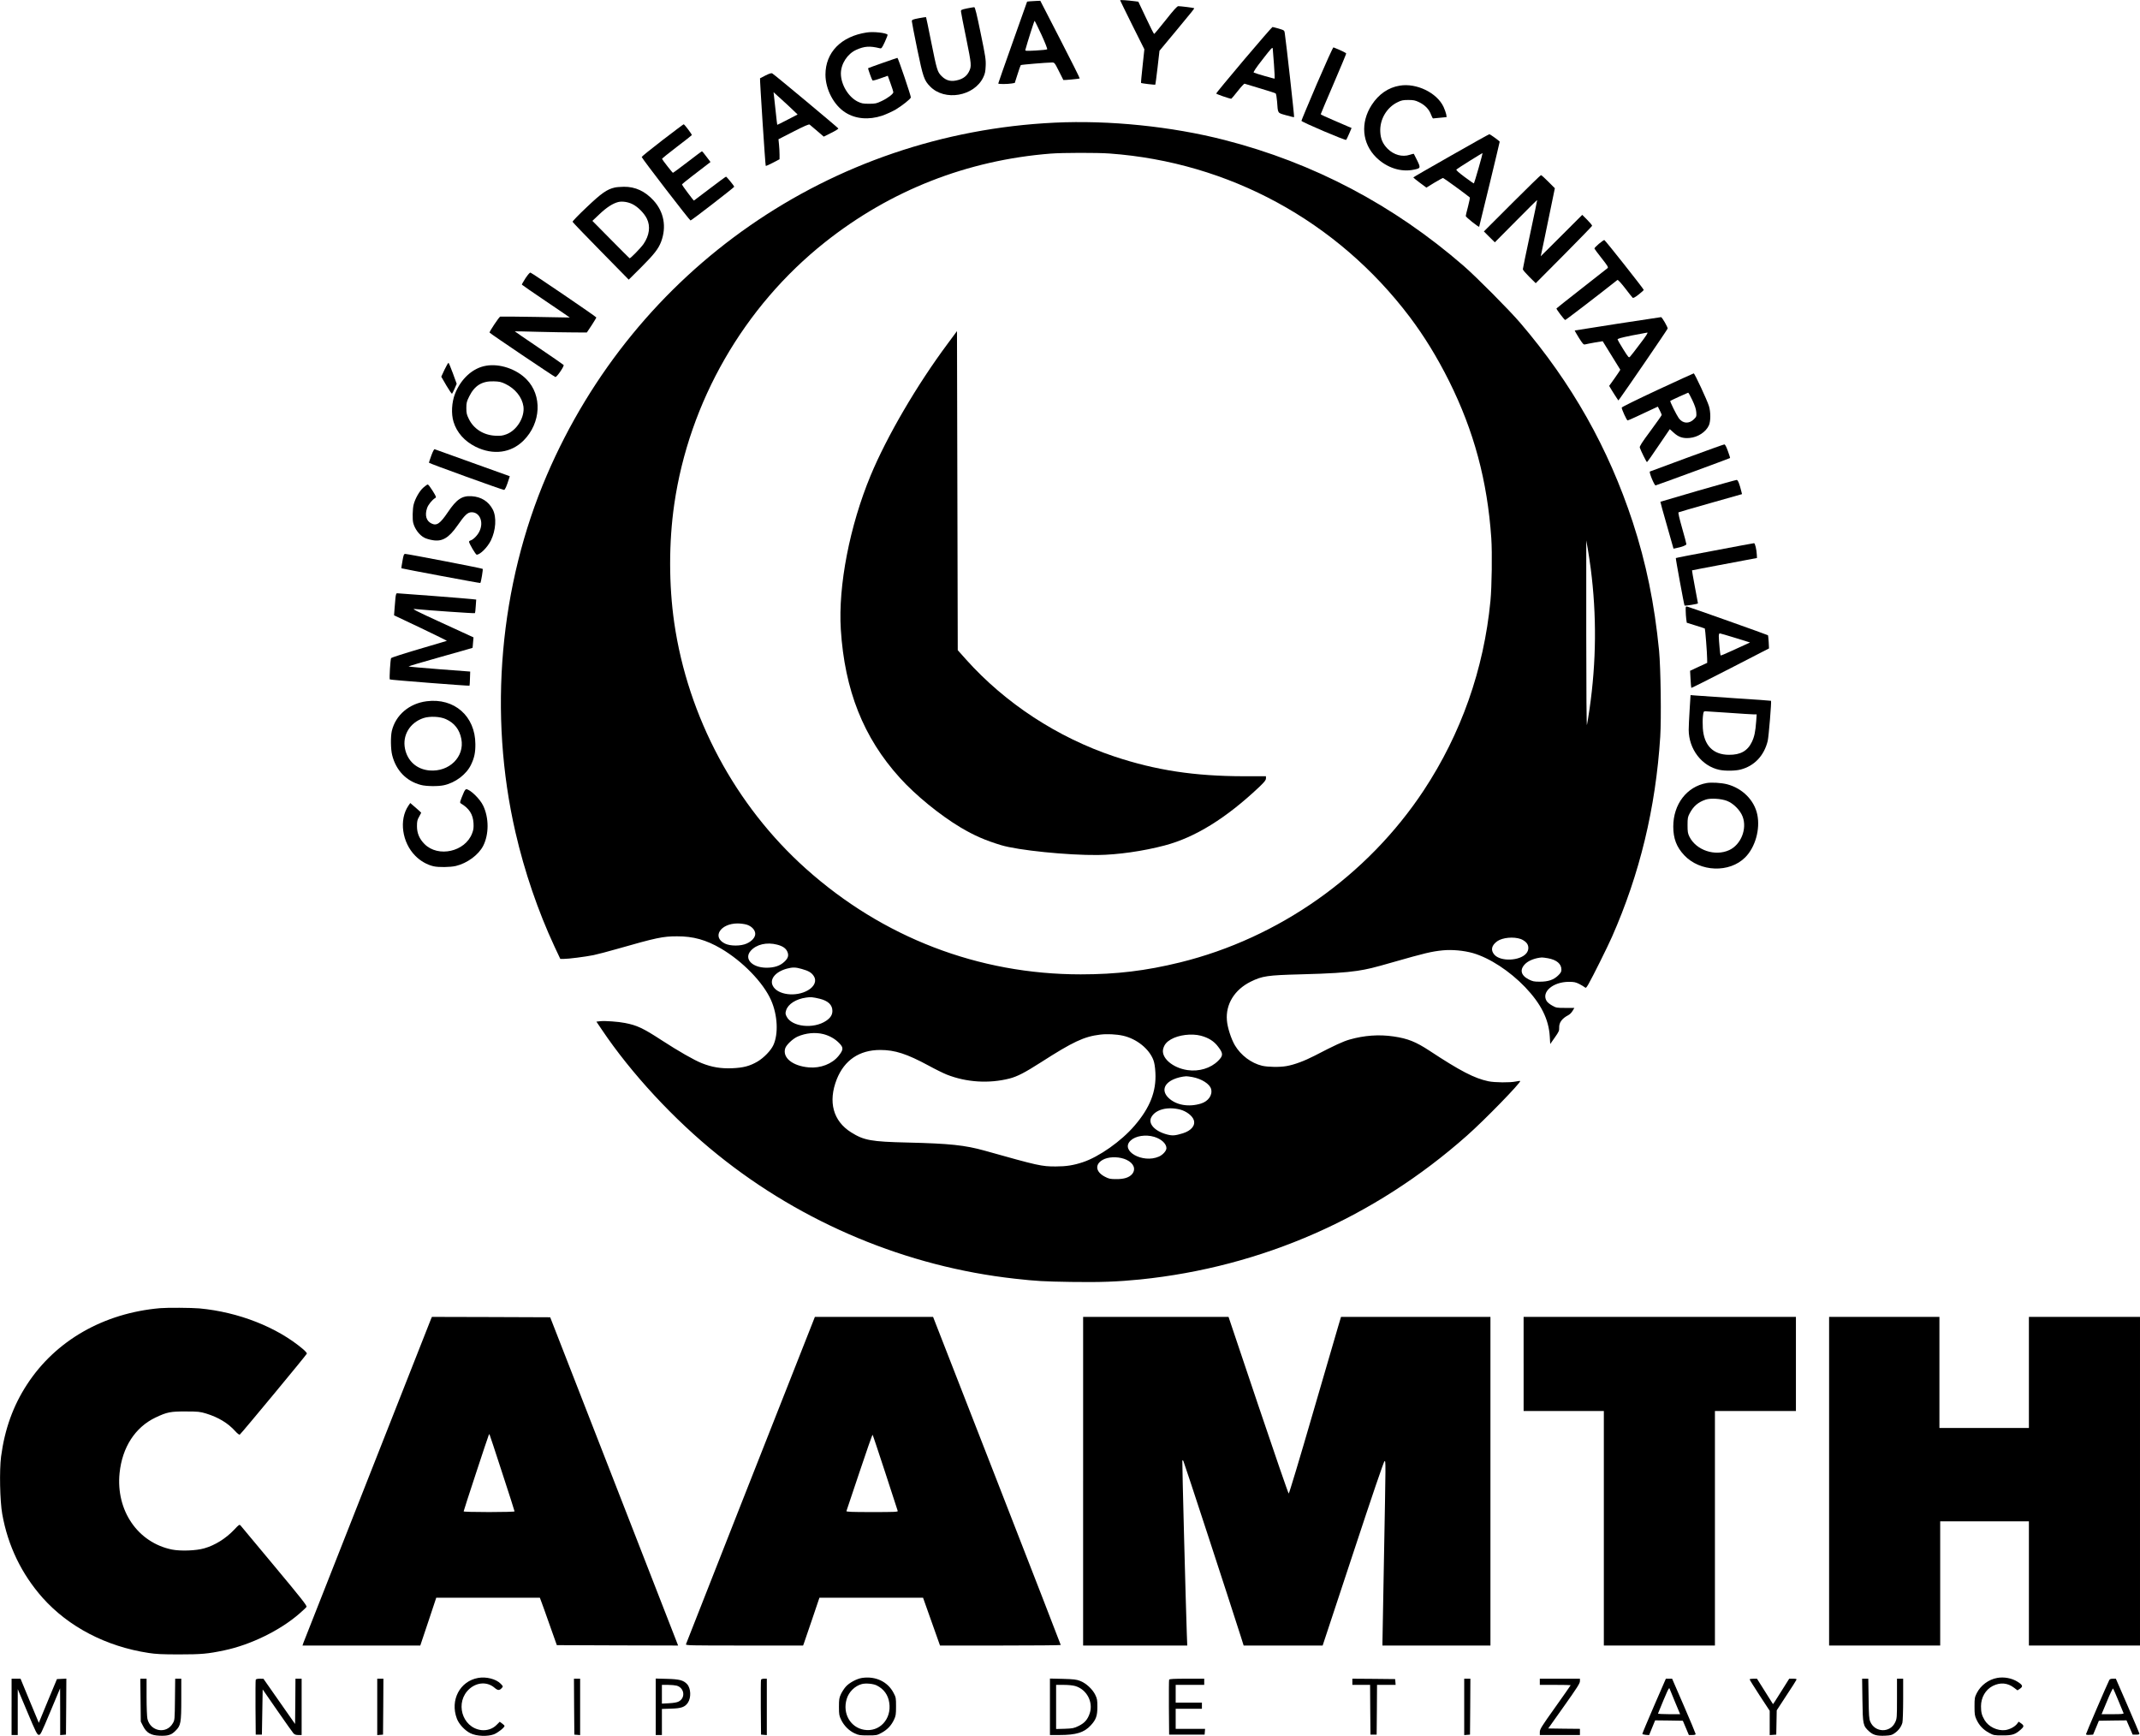 <?xml version="1.0" standalone="no"?>
<!DOCTYPE svg PUBLIC "-//W3C//DTD SVG 20010904//EN"
 "http://www.w3.org/TR/2001/REC-SVG-20010904/DTD/svg10.dtd">
<svg version="1.0" xmlns="http://www.w3.org/2000/svg"
 width="2774pt" height="2250pt" viewBox="0 0 2774 2250"
 preserveAspectRatio="xMidYMid meet">
<g transform="translate(0,2250) scale(0.1,-0.1)"
fill="#000000" stroke="none">
<path d="M14520 22496 c0 -3 71 -147 157 -321 l157 -314 -23 -216 c-13 -118
-22 -217 -20 -220 6 -6 181 -27 185 -22 2 2 15 102 29 221 l25 218 208 250
c228 275 246 297 241 302 -5 5 -175 26 -205 26 -15 0 -60 -49 -163 -180 -79
-99 -146 -180 -150 -180 -5 0 -52 94 -106 209 l-99 209 -45 6 c-98 12 -191 19
-191 12z"/>
<path d="M13350 22483 l-36 -4 -187 -527 c-103 -290 -187 -530 -187 -534 0
-10 121 -9 175 0 l39 7 36 112 c19 61 38 115 42 119 7 6 327 33 405 34 32 0
35 -4 89 -112 31 -62 57 -114 58 -115 3 -4 208 15 212 20 3 3 -111 231 -253
506 l-258 501 -50 -2 c-27 -1 -66 -3 -85 -5z m150 -433 c48 -105 79 -185 74
-189 -5 -5 -72 -12 -148 -16 -132 -7 -139 -6 -134 11 24 90 114 374 119 374 3
0 43 -81 89 -180z"/>
<path d="M12535 22391 c-75 -16 -80 -19 -78 -42 1 -13 31 -170 68 -348 69
-340 71 -360 34 -432 -25 -50 -70 -86 -131 -104 -95 -28 -160 -14 -223 49 -54
55 -60 73 -136 451 -34 171 -63 311 -65 313 -1 2 -43 -5 -93 -14 -82 -16 -91
-20 -91 -40 0 -12 31 -172 69 -357 76 -367 90 -409 168 -488 189 -194 571
-128 689 119 22 46 28 74 31 147 4 80 -3 126 -65 425 -50 245 -72 335 -83 337
-8 0 -50 -7 -94 -16z"/>
<path d="M16125 21724 c-198 -234 -360 -431 -360 -436 0 -8 171 -67 196 -68 3
0 40 45 83 99 43 55 83 98 89 96 7 -2 98 -30 202 -61 105 -31 195 -60 201 -65
6 -5 14 -51 18 -102 12 -163 3 -148 117 -181 55 -16 102 -27 104 -24 5 4 -104
979 -121 1089 -5 35 -7 37 -77 58 -40 11 -76 21 -82 21 -5 0 -172 -192 -370
-426z m389 -59 c7 -99 11 -182 9 -184 -3 -4 -249 67 -271 78 -9 5 25 57 115
172 110 142 128 162 131 140 2 -14 9 -107 16 -206z"/>
<path d="M11235 22079 c-332 -50 -535 -258 -535 -547 1 -191 108 -395 258
-490 131 -84 303 -99 476 -42 54 19 134 55 178 81 83 50 186 132 195 155 5 13
-165 514 -174 514 -7 0 -377 -130 -380 -134 -4 -4 47 -148 57 -159 4 -4 50 8
102 27 l96 34 36 -100 c20 -55 36 -105 36 -113 0 -22 -71 -77 -150 -114 -69
-33 -83 -36 -165 -36 -78 0 -97 4 -147 28 -121 60 -217 220 -218 363 0 126 84
256 199 308 106 48 177 52 303 21 25 -6 28 -2 67 80 22 48 39 91 36 95 -15 24
-183 43 -270 29z"/>
<path d="M17072 21418 c-111 -260 -202 -478 -202 -484 0 -15 570 -258 580
-247 4 4 22 41 39 81 l31 73 -43 18 c-23 10 -113 49 -199 86 -87 37 -158 70
-158 74 0 4 74 180 165 391 91 211 165 390 165 396 0 9 -73 44 -165 80 -6 2
-101 -208 -213 -468z"/>
<path d="M9925 21523 c-38 -20 -71 -37 -73 -38 -5 -4 68 -1129 74 -1135 3 -3
45 15 92 40 l87 46 0 59 c0 33 -3 92 -7 130 l-7 70 195 100 c141 72 199 97
209 90 7 -6 52 -43 98 -83 l85 -73 96 48 c53 26 95 52 93 58 -4 10 -828 698
-857 714 -10 6 -37 -2 -85 -26z m362 -457 l52 -50 -131 -68 c-72 -38 -132 -67
-133 -66 -1 2 -10 75 -19 163 -9 88 -19 183 -23 210 l-6 50 104 -94 c57 -52
128 -117 156 -145z"/>
<path d="M18145 21390 c-149 -24 -274 -111 -364 -250 -149 -230 -126 -498 58
-680 137 -135 322 -195 489 -159 88 18 89 22 43 118 -22 46 -42 85 -44 87 -2
2 -25 -3 -51 -12 -97 -33 -208 -3 -290 79 -62 63 -90 127 -94 219 -8 160 83
316 226 384 48 24 70 28 137 28 67 0 89 -4 139 -28 77 -37 129 -91 154 -157
11 -30 24 -54 28 -54 5 1 47 4 93 9 l83 8 -5 35 c-4 19 -19 63 -35 98 -86 183
-350 311 -567 275z"/>
<path d="M13670 20910 c-2903 -139 -5434 -1897 -6582 -4570 -613 -1428 -760
-3096 -406 -4630 117 -508 292 -1020 504 -1476 l77 -164 41 0 c66 0 282 28
388 49 53 11 190 47 305 80 514 147 596 164 778 164 212 1 378 -46 570 -158
280 -164 549 -441 650 -670 85 -192 97 -436 30 -582 -32 -70 -124 -165 -205
-213 -101 -59 -185 -81 -330 -87 -146 -6 -264 14 -394 66 -98 39 -301 155
-521 298 -241 157 -319 193 -475 223 -84 17 -257 29 -316 23 l-53 -6 71 -105
c378 -563 933 -1163 1500 -1619 1102 -889 2455 -1453 3853 -1608 288 -32 369
-36 730 -42 375 -6 604 3 895 32 1580 162 3038 803 4235 1864 227 200 706 693
691 709 -3 2 -29 -1 -58 -7 -74 -16 -270 -14 -354 3 -182 38 -368 135 -764
396 -177 116 -281 158 -465 185 -188 28 -381 14 -570 -40 -87 -25 -193 -74
-455 -210 -130 -67 -263 -117 -364 -134 -86 -16 -241 -13 -315 4 -142 34 -276
135 -354 266 -48 82 -96 230 -103 322 -18 209 98 398 308 502 150 74 219 84
643 95 392 10 585 23 740 46 138 22 195 35 470 114 406 116 490 136 635 151
124 12 275 -2 395 -36 216 -63 474 -232 674 -440 206 -216 306 -415 320 -638
l6 -100 59 84 c52 74 59 89 57 126 -3 69 36 121 123 167 16 8 39 32 51 53 l23
38 -116 0 c-111 0 -120 1 -171 30 -30 16 -63 43 -73 60 -70 116 81 247 287
248 68 0 88 -4 135 -27 30 -16 63 -35 72 -43 15 -13 19 -10 48 39 53 92 245
477 305 613 360 815 567 1671 626 2594 15 239 6 896 -15 1116 -60 612 -168
1137 -342 1669 -315 958 -789 1799 -1458 2581 -145 169 -564 591 -734 739
-909 789 -1945 1335 -3098 1631 -685 176 -1494 259 -2204 225z m715 -400
c1547 -113 2948 -875 3887 -2116 190 -252 357 -524 512 -834 323 -649 496
-1293 547 -2035 13 -190 7 -631 -11 -815 -86 -889 -380 -1720 -865 -2456 -730
-1104 -1875 -1913 -3158 -2229 -444 -109 -825 -155 -1288 -155 -1324 0 -2566
477 -3564 1371 -913 817 -1528 1967 -1705 3186 -71 491 -71 1045 0 1536 193
1331 902 2563 1955 3398 847 672 1844 1063 2925 1148 154 12 603 13 765 1z
m6235 -5380 c78 -604 73 -1206 -15 -1817 -14 -94 -29 -189 -34 -210 -5 -23 -9
438 -9 1177 l0 1215 19 -105 c10 -58 28 -175 39 -260z m-10943 -4615 c65 -19
113 -70 113 -120 0 -46 -44 -96 -112 -126 -76 -34 -212 -34 -281 0 -171 84
-60 260 164 261 36 0 88 -7 116 -15z m10036 -187 c20 -7 51 -26 67 -42 40 -37
42 -100 5 -144 -83 -99 -333 -109 -414 -17 -51 59 -38 120 38 175 68 47 210
61 304 28z m-9639 -73 c73 -19 114 -48 133 -93 20 -48 9 -84 -41 -130 -56 -52
-129 -76 -231 -76 -187 1 -294 116 -204 219 74 84 208 115 343 80z m9991 -176
c114 -21 175 -73 175 -148 0 -28 -9 -43 -44 -77 -59 -56 -127 -79 -237 -79
-75 0 -92 4 -144 30 -106 55 -119 133 -36 208 45 40 127 70 207 76 11 0 47 -4
79 -10z m-9672 -139 c87 -24 126 -47 155 -91 41 -60 12 -135 -74 -185 -157
-92 -399 -61 -457 59 -43 86 36 181 183 221 75 20 113 19 193 -4z m232 -386
c110 -27 165 -80 165 -158 0 -51 -25 -90 -81 -128 -163 -110 -447 -79 -513 56
-16 33 -17 43 -6 79 24 81 128 148 260 166 60 9 85 6 175 -15z m50 -459 c79
-21 148 -60 201 -114 60 -60 59 -87 -6 -168 -84 -104 -233 -162 -385 -149
-212 18 -346 127 -306 249 15 44 97 122 159 150 106 47 231 59 337 32z m3881
-20 c178 -40 340 -170 395 -316 13 -34 22 -89 26 -163 13 -244 -71 -456 -271
-688 -171 -200 -459 -403 -670 -473 -120 -40 -215 -55 -351 -55 -184 0 -222 8
-922 205 -255 71 -452 92 -997 105 -475 11 -567 28 -733 132 -234 147 -301
396 -187 687 99 249 293 381 564 381 191 0 344 -50 626 -202 87 -48 194 -100
236 -117 256 -101 547 -119 815 -51 102 27 197 76 408 211 413 265 557 333
766 358 87 11 210 5 295 -14z m1009 0 c101 -27 172 -71 226 -144 67 -87 66
-115 -1 -182 -96 -96 -248 -142 -397 -120 -197 29 -349 164 -314 280 15 52 44
86 99 118 99 58 267 79 387 48z m-110 -536 c120 -22 226 -89 244 -155 21 -78
-36 -160 -132 -189 -159 -49 -322 -20 -419 73 -91 87 -64 185 66 242 44 20
111 36 162 39 11 0 47 -4 79 -10z m-160 -421 c83 -21 162 -81 180 -138 22 -70
-34 -136 -141 -170 -102 -31 -134 -34 -204 -16 -159 41 -250 139 -207 222 52
101 207 143 372 102z m-334 -354 c93 -28 159 -89 159 -147 0 -35 -46 -86 -97
-109 -211 -93 -508 75 -367 208 63 60 194 81 305 48z m-358 -298 c95 -45 124
-122 72 -185 -39 -45 -104 -66 -207 -65 -76 0 -94 4 -144 30 -133 68 -135 177
-4 232 79 32 201 27 283 -12z"/>
<path d="M12285 18046 c-400 -537 -790 -1205 -1000 -1711 -271 -653 -421
-1429 -386 -1993 50 -789 293 -1403 765 -1924 202 -225 523 -486 788 -644 175
-104 319 -167 524 -229 220 -67 864 -132 1254 -128 258 3 589 50 868 124 394
104 796 353 1225 758 69 66 87 89 87 111 l0 28 -287 0 c-641 1 -1140 77 -1678
256 -736 246 -1412 688 -1922 1257 l-108 121 -5 2068 -5 2068 -120 -162z"/>
<path d="M8586 20682 c-148 -114 -269 -212 -268 -217 2 -18 624 -826 633 -823
22 7 570 431 567 438 -7 18 -99 130 -107 130 -4 0 -100 -70 -211 -155 -111
-85 -204 -155 -205 -155 -6 0 -155 200 -155 208 0 5 62 56 137 113 75 57 159
121 185 142 l48 37 -53 70 c-28 38 -54 69 -57 69 -3 1 -87 -62 -187 -139 -100
-77 -186 -140 -190 -140 -7 1 -134 163 -141 180 -2 5 84 74 190 155 106 80
194 150 196 154 3 9 -96 141 -106 140 -4 0 -128 -94 -276 -207z"/>
<path d="M18808 20482 c-268 -152 -488 -279 -488 -282 0 -3 38 -34 85 -69 l85
-63 102 63 c57 34 108 62 114 62 8 0 306 -217 346 -252 4 -4 -6 -56 -22 -116
-16 -61 -30 -117 -30 -125 0 -15 167 -147 174 -139 3 4 266 1092 266 1102 0 8
-123 97 -134 97 -6 0 -230 -125 -498 -278z m358 -162 c-31 -106 -57 -195 -60
-197 -2 -3 -57 35 -121 83 -79 59 -113 90 -106 97 15 15 335 215 339 212 2 -1
-22 -89 -52 -195z"/>
<path d="M19600 19865 l-365 -365 71 -71 71 -70 273 275 c150 152 274 275 276
273 1 -1 -40 -200 -92 -442 -52 -242 -94 -447 -94 -455 0 -9 38 -53 83 -98
l84 -83 364 366 c200 201 365 372 367 378 1 7 -27 41 -63 77 l-65 65 -269
-269 -269 -268 44 208 c24 115 65 314 91 441 l48 233 -85 85 c-46 47 -89 85
-95 85 -5 0 -174 -164 -375 -365z"/>
<path d="M7968 20069 c-101 -23 -174 -75 -364 -256 -102 -96 -184 -181 -182
-188 2 -7 166 -178 366 -381 l362 -369 161 160 c169 169 224 240 259 332 72
192 37 385 -97 533 -110 121 -238 181 -387 179 -44 -1 -98 -5 -118 -10z m230
-215 c70 -34 152 -117 187 -188 49 -100 33 -218 -44 -330 -35 -50 -170 -189
-180 -184 -3 2 -113 111 -244 244 l-238 241 94 89 c91 86 170 137 240 155 51
13 126 2 185 -27z"/>
<path d="M20725 19339 c-33 -28 -59 -55 -57 -61 2 -6 44 -63 94 -126 75 -95
88 -116 77 -127 -8 -7 -159 -126 -336 -264 -177 -138 -324 -255 -327 -259 -5
-8 98 -144 113 -150 6 -2 450 339 677 519 6 5 42 -33 99 -106 48 -64 93 -119
99 -125 8 -6 34 8 78 43 37 29 66 55 65 60 -5 18 -502 647 -511 646 -6 0 -38
-23 -71 -50z"/>
<path d="M6812 18894 c-28 -43 -49 -81 -47 -84 2 -4 143 -101 313 -216 170
-115 309 -209 308 -210 0 0 -201 3 -446 8 -245 4 -450 6 -456 4 -16 -6 -144
-198 -138 -207 7 -13 836 -571 853 -576 18 -4 117 140 107 156 -4 5 -148 105
-321 222 -173 117 -314 214 -312 214 1 1 135 -1 297 -6 162 -4 372 -8 466 -8
l171 -1 62 93 c33 51 61 97 61 102 -1 10 -823 569 -853 581 -9 3 -31 -22 -65
-72z"/>
<path d="M20970 18304 c-305 -47 -556 -87 -558 -88 -1 -2 23 -44 54 -94 48
-76 61 -91 78 -87 49 12 230 44 231 42 21 -32 226 -364 228 -369 1 -3 -31 -52
-71 -108 l-73 -102 37 -62 c21 -33 47 -76 60 -94 l22 -33 25 33 c71 97 611
885 614 899 4 15 -73 150 -86 148 -3 0 -256 -39 -561 -85z m289 -261 c-61 -82
-119 -156 -129 -166 -16 -18 -20 -13 -88 95 -39 62 -72 120 -74 127 -2 11 41
23 182 52 102 20 193 37 203 38 13 1 -15 -43 -94 -146z"/>
<path d="M5762 17708 l-42 -91 66 -114 c37 -63 70 -111 74 -106 4 4 19 35 34
68 l26 60 -49 135 c-27 74 -53 135 -57 137 -5 1 -28 -39 -52 -89z"/>
<path d="M6300 17759 c-172 -29 -325 -168 -402 -364 -43 -110 -51 -259 -19
-363 42 -138 142 -251 286 -323 227 -112 459 -82 622 81 227 227 244 585 37
794 -131 133 -347 206 -524 175z m252 -236 c126 -60 216 -172 233 -291 19
-140 -85 -310 -220 -361 -50 -19 -74 -22 -145 -19 -152 8 -279 88 -342 216
-28 57 -33 76 -33 142 0 68 4 85 38 153 69 139 166 199 317 194 72 -2 96 -7
152 -34z"/>
<path d="M21485 17445 c-253 -118 -461 -220 -463 -228 -4 -17 65 -167 76 -167
5 0 58 23 118 51 60 28 146 68 192 90 l82 38 25 -49 c14 -27 25 -54 25 -59 0
-5 -65 -98 -145 -206 -113 -152 -144 -201 -139 -217 12 -38 86 -188 93 -188 4
0 72 96 151 214 l145 213 52 -47 c62 -56 118 -75 204 -67 107 9 211 77 250
162 25 54 25 174 1 252 -26 82 -185 423 -197 423 -5 -1 -217 -97 -470 -215z
m452 -132 c33 -70 48 -115 51 -155 4 -55 3 -59 -30 -92 -63 -63 -145 -58 -197
14 -30 42 -117 218 -110 223 10 8 225 106 232 107 5 0 29 -44 54 -97z"/>
<path d="M21865 16565 c-258 -96 -474 -176 -478 -177 -15 -6 58 -183 74 -180
17 3 960 350 965 355 2 2 -10 42 -28 90 -22 61 -36 87 -47 86 -9 0 -227 -79
-486 -174z"/>
<path d="M5591 16595 c-17 -47 -31 -89 -31 -93 0 -8 950 -352 973 -352 14 0
34 46 67 151 l8 26 -482 173 c-264 95 -486 175 -492 177 -7 3 -25 -32 -43 -82z"/>
<path d="M22010 16139 c-267 -78 -486 -142 -487 -143 -2 -1 36 -139 84 -305
l86 -303 29 6 c77 15 138 38 138 52 0 8 -25 103 -56 211 -36 126 -52 198 -46
202 6 3 193 58 417 121 l406 115 -6 25 c-25 104 -47 160 -63 159 -9 0 -235
-63 -502 -140z"/>
<path d="M5488 16180 c-50 -43 -109 -147 -127 -224 -13 -54 -16 -187 -5 -232
19 -79 80 -161 145 -194 20 -11 66 -25 103 -31 127 -24 213 27 326 189 95 137
132 172 184 172 105 0 158 -126 102 -245 -23 -51 -78 -108 -115 -120 -12 -3
-21 -11 -21 -17 0 -22 86 -168 99 -168 45 0 140 95 184 184 65 133 76 302 25
401 -55 105 -149 165 -274 173 -125 8 -195 -39 -309 -208 -100 -148 -144 -178
-211 -146 -68 32 -90 106 -58 200 15 45 67 108 106 131 16 9 12 18 -34 93 -28
45 -56 82 -63 82 -7 0 -32 -18 -57 -40z"/>
<path d="M22226 15364 c-275 -51 -501 -95 -503 -98 -4 -4 107 -608 113 -615 6
-7 174 20 174 28 0 3 -18 100 -40 215 -22 115 -38 211 -37 213 2 1 192 38 423
81 l419 79 -2 42 c-3 68 -23 151 -36 150 -7 0 -237 -43 -511 -95z"/>
<path d="M5217 15228 c-9 -50 -16 -93 -14 -94 6 -5 1020 -195 1023 -191 10 9
37 177 31 183 -8 8 -968 193 -1003 194 -18 0 -23 -10 -37 -92z"/>
<path d="M5126 14748 c-3 -35 -8 -99 -12 -143 l-6 -81 346 -164 c190 -91 343
-166 339 -167 -5 -2 -167 -50 -362 -107 -194 -57 -357 -110 -361 -116 -10 -16
-25 -269 -17 -277 7 -7 1027 -86 1033 -81 2 3 5 45 6 94 l3 89 -397 30 c-218
17 -399 33 -402 36 -3 3 182 58 411 122 229 64 417 118 418 119 1 2 5 33 7 70
l6 66 -407 187 c-341 156 -398 186 -356 181 169 -17 776 -59 781 -54 3 4 9 45
11 92 l6 84 -54 6 c-53 7 -947 76 -973 76 -9 0 -16 -20 -20 -62z"/>
<path d="M21851 14584 c0 -33 4 -81 7 -107 l7 -49 115 -36 c63 -20 117 -37
119 -39 5 -4 30 -317 30 -391 l1 -54 -111 -51 -111 -52 6 -109 c3 -60 8 -111
10 -113 2 -2 230 112 506 254 l501 258 -4 83 c-3 46 -7 86 -10 88 -6 6 -1005
361 -1042 370 -25 6 -25 5 -24 -52z m644 -353 l190 -59 -65 -30 c-36 -16 -121
-55 -189 -86 -67 -32 -125 -55 -128 -52 -5 5 -22 187 -23 249 0 23 5 37 13 37
6 0 98 -27 202 -59z"/>
<path d="M21902 13298 c-7 -106 -12 -222 -12 -258 1 -251 170 -471 398 -519
75 -16 208 -14 275 4 178 46 304 179 351 370 13 52 51 513 43 521 -1 2 -210
17 -462 33 -253 17 -487 33 -521 36 l-60 5 -12 -192z m513 -38 c154 -11 297
-20 318 -20 l38 0 -6 -87 c-10 -139 -24 -203 -56 -270 -56 -117 -148 -169
-299 -167 -204 1 -323 123 -337 345 -3 47 -3 115 1 152 7 64 9 67 34 67 15 0
153 -9 307 -20z"/>
<path d="M5530 13410 c-226 -29 -402 -179 -451 -385 -17 -73 -15 -238 5 -315
50 -198 184 -336 373 -385 67 -18 220 -20 295 -4 149 31 296 142 355 269 42
88 56 156 55 264 -1 363 -273 602 -632 556z m251 -232 c110 -50 176 -135 199
-256 45 -231 -156 -430 -412 -409 -165 14 -285 121 -318 281 -36 175 63 339
239 398 83 27 217 21 292 -14z"/>
<path d="M22123 12350 c-258 -46 -433 -275 -433 -564 0 -155 42 -265 141 -371
205 -219 588 -233 791 -29 131 131 197 365 157 556 -39 186 -193 340 -391 392
-75 19 -201 27 -265 16z m262 -231 c83 -31 173 -121 204 -204 60 -159 -21
-363 -173 -434 -184 -85 -429 -3 -517 174 -21 43 -24 64 -24 150 0 89 3 106
27 151 50 95 111 147 211 180 61 20 197 12 272 -17z"/>
<path d="M6014 12233 c-55 -130 -57 -137 -39 -148 107 -64 156 -140 163 -255
3 -60 0 -87 -18 -132 -90 -239 -440 -317 -617 -139 -67 67 -98 141 -98 231 0
63 4 83 28 124 15 27 27 50 27 51 0 2 -32 31 -71 65 l-71 61 -24 -35 c-124
-182 -83 -478 91 -651 65 -66 152 -115 235 -134 66 -15 216 -13 289 4 147 35
295 144 355 262 75 149 75 360 0 518 -41 89 -172 215 -221 215 -7 0 -20 -17
-29 -37z"/>
<path d="M2075 5543 c-732 -64 -1354 -420 -1724 -988 -181 -277 -290 -581
-337 -935 -23 -180 -15 -576 15 -745 73 -412 251 -779 524 -1087 336 -376 822
-630 1372 -714 95 -15 178 -19 395 -19 290 0 371 7 585 52 341 71 723 257 974
475 46 40 89 80 94 89 9 14 -67 110 -413 525 -232 280 -431 517 -440 528 -17
18 -20 16 -84 -52 -109 -115 -250 -203 -388 -242 -106 -31 -306 -38 -418 -16
-444 90 -729 506 -680 991 34 335 202 594 465 720 150 71 194 80 395 79 160 0
183 -3 263 -27 158 -49 282 -123 378 -230 26 -29 50 -47 57 -43 17 10 867
1036 870 1050 2 7 -21 33 -50 58 -337 285 -836 481 -1343 528 -102 9 -417 11
-510 3z"/>
<path d="M5585 5398 c-24 -59 -1637 -4152 -1651 -4190 l-13 -38 764 0 763 0
104 310 103 310 672 0 671 0 16 -43 c9 -23 59 -161 110 -307 l94 -265 786 -3
786 -2 -20 52 c-11 29 -384 987 -829 2128 l-809 2075 -767 3 -766 2 -14 -32z
m924 -1987 c89 -271 161 -497 161 -502 0 -5 -146 -9 -330 -9 -198 0 -330 4
-330 9 0 11 319 981 327 994 3 5 6 7 8 5 2 -2 76 -225 164 -497z"/>
<path d="M10521 5323 c-285 -720 -1625 -4122 -1629 -4136 -4 -16 37 -17 757
-17 l761 0 9 23 c4 12 52 151 106 310 l97 287 672 0 671 0 110 -310 110 -310
783 0 c430 0 782 3 782 7 0 4 -372 963 -827 2130 l-828 2123 -766 0 -766 0
-42 -107z m954 -1911 c86 -266 159 -490 162 -498 4 -12 -47 -14 -332 -14 -266
0 -336 3 -333 13 3 6 79 233 169 504 90 271 167 489 170 485 4 -4 77 -225 164
-490z"/>
<path d="M14040 3300 l0 -2130 675 0 675 0 -6 157 c-13 356 -62 2238 -58 2242
2 3 8 0 13 -5 7 -7 593 -1800 748 -2286 l34 -108 512 0 512 0 395 1195 c251
762 399 1195 407 1195 17 0 17 42 -7 -1255 -11 -588 -20 -1085 -20 -1102 l0
-33 700 0 700 0 0 2130 0 2130 -969 0 -968 0 -35 -117 c-19 -65 -169 -580
-334 -1145 -164 -566 -303 -1028 -309 -1028 -5 0 -183 515 -395 1145 l-385
1145 -942 0 -943 0 0 -2130z"/>
<path d="M19750 4820 l0 -610 520 0 520 0 0 -1520 0 -1520 720 0 720 0 0 1520
0 1520 525 0 525 0 0 610 0 610 -1765 0 -1765 0 0 -610z"/>
<path d="M23710 3300 l0 -2130 720 0 720 0 0 805 0 805 575 0 575 0 0 -805 0
-805 720 0 720 0 0 2130 0 2130 -720 0 -720 0 0 -720 0 -720 -580 0 -580 0 0
720 0 720 -715 0 -715 0 0 -2130z"/>
<path d="M6198 750 c-237 -42 -366 -288 -276 -527 26 -71 104 -155 176 -190
79 -39 220 -45 304 -14 51 20 138 88 138 109 0 5 -14 19 -31 31 l-31 23 -41
-41 c-51 -52 -125 -76 -200 -67 -251 34 -344 365 -150 536 99 86 231 92 323
13 43 -37 64 -38 95 -3 18 20 18 21 -15 55 -59 61 -188 94 -292 75z"/>
<path d="M11174 750 c-67 -10 -165 -62 -210 -113 -20 -22 -48 -65 -63 -96 -23
-50 -26 -68 -26 -166 0 -101 3 -115 29 -169 37 -76 101 -140 174 -174 51 -24
68 -27 172 -27 112 0 117 1 178 34 75 41 125 94 161 170 23 50 26 68 26 171 0
110 -1 118 -32 176 -76 146 -233 220 -409 194z m192 -98 c91 -46 146 -122 161
-223 33 -212 -127 -385 -326 -351 -178 30 -282 212 -226 398 27 93 108 172
198 195 52 13 149 4 193 -19z"/>
<path d="M25889 750 c-112 -20 -213 -95 -265 -197 -27 -54 -29 -66 -29 -173 0
-103 3 -121 26 -171 36 -76 86 -129 161 -170 61 -33 66 -34 178 -34 126 0 161
11 235 76 43 38 44 51 4 80 l-32 22 -19 -26 c-29 -39 -95 -75 -154 -83 -102
-13 -218 43 -269 130 -36 61 -46 100 -46 179 0 114 59 215 152 263 98 49 192
41 276 -23 l45 -34 33 22 c41 29 35 47 -33 90 -73 46 -174 65 -263 49z"/>
<path d="M150 375 l0 -365 40 0 40 0 0 298 0 297 124 -295 c110 -262 126 -295
148 -298 22 -3 31 16 150 300 l127 303 1 -303 0 -303 38 3 37 3 3 363 2 363
-61 -3 -61 -3 -118 -283 -117 -284 -119 286 -118 286 -58 0 -58 0 0 -365z"/>
<path d="M1822 462 l3 -278 30 -59 c44 -87 100 -119 213 -124 109 -4 153 9
207 64 69 68 75 102 75 412 l0 263 -39 0 -40 0 -3 -267 c-3 -264 -3 -269 -28
-311 -82 -144 -291 -107 -329 58 -6 25 -11 152 -11 283 l0 237 -41 0 -40 0 3
-278z"/>
<path d="M3315 727 c-3 -6 -4 -170 -3 -362 l3 -350 40 0 40 0 5 293 5 293 189
-273 c104 -150 198 -283 209 -295 15 -17 32 -23 64 -23 l43 0 0 365 0 365 -40
0 -40 0 -2 -293 -3 -294 -205 293 -205 293 -48 1 c-29 0 -49 -5 -52 -13z"/>
<path d="M4890 374 l0 -365 38 3 37 3 3 363 2 362 -40 0 -40 0 0 -366z"/>
<path d="M7442 378 l3 -363 38 -3 37 -3 0 365 0 366 -40 0 -40 0 2 -362z"/>
<path d="M8500 376 l0 -366 40 0 40 0 0 169 0 169 118 4 c133 3 180 20 219 77
44 66 39 186 -10 240 -47 51 -100 65 -259 69 l-148 4 0 -366z m271 274 c101
-28 118 -159 26 -206 -20 -11 -66 -19 -124 -22 l-93 -5 0 122 0 121 78 0 c42
0 93 -5 113 -10z"/>
<path d="M9865 727 c-3 -6 -4 -170 -3 -362 l3 -350 38 -3 37 -3 0 365 0 366
-35 0 c-20 0 -38 -6 -40 -13z"/>
<path d="M13610 376 l0 -366 123 0 c217 0 320 32 406 125 68 74 86 122 86 240
0 89 -3 106 -28 157 -36 73 -119 150 -195 179 -48 19 -82 23 -224 27 l-168 4
0 -366z m328 269 c149 -44 236 -208 188 -353 -27 -81 -66 -126 -143 -164 -62
-30 -76 -33 -180 -37 l-113 -3 0 286 0 286 98 0 c59 0 119 -6 150 -15z"/>
<path d="M15155 727 c-3 -6 -4 -170 -3 -362 l3 -350 230 0 230 0 3 38 3 37
-190 0 -191 0 0 130 0 130 170 0 170 0 0 40 0 40 -170 0 -170 0 0 115 0 115
185 0 185 0 0 40 0 40 -225 0 c-172 0 -227 -3 -230 -13z"/>
<path d="M17530 700 l0 -40 115 0 115 0 2 -322 3 -323 40 0 40 0 3 323 2 322
121 0 120 0 -3 38 -3 37 -277 3 -278 2 0 -40z"/>
<path d="M18980 374 l0 -365 38 3 37 3 3 363 2 362 -40 0 -40 0 0 -366z"/>
<path d="M19960 700 l0 -40 200 0 c110 0 200 -2 200 -4 0 -3 -90 -131 -200
-286 -179 -251 -200 -285 -200 -321 l0 -39 260 0 260 0 0 40 0 40 -206 2 -205
3 205 289 c168 237 206 296 206 323 l0 33 -260 0 -260 0 0 -40z"/>
<path d="M21441 388 c-84 -194 -152 -357 -152 -363 0 -5 20 -11 44 -13 l44 -3
39 96 39 95 180 -2 179 -3 39 -92 39 -93 44 0 c29 0 44 4 44 13 0 6 -68 171
-152 364 l-153 353 -41 0 -40 0 -153 -352z m272 50 l66 -158 -145 0 c-80 0
-144 4 -142 8 116 285 142 343 149 326 4 -11 37 -90 72 -176z"/>
<path d="M22680 731 c0 -6 59 -99 130 -209 l130 -198 0 -158 0 -157 43 3 42 3
3 157 3 158 124 190 c69 104 128 196 131 205 5 12 -3 15 -44 15 l-49 0 -83
-132 c-46 -73 -93 -148 -105 -166 l-22 -32 -104 165 -104 165 -47 0 c-27 0
-48 -4 -48 -9z"/>
<path d="M24142 463 c4 -316 8 -334 86 -405 53 -48 100 -61 205 -57 76 4 90 7
128 34 50 35 84 82 99 134 5 20 10 155 10 304 l0 267 -40 0 -40 0 0 -257 c0
-250 -1 -260 -24 -309 -65 -139 -261 -134 -322 8 -16 37 -19 79 -22 301 l-4
257 -40 0 -40 0 4 -277z"/>
<path d="M27342 723 c-26 -49 -302 -692 -302 -702 0 -8 16 -11 46 -9 l46 3 38
90 37 90 179 3 179 2 40 -92 40 -93 45 0 c35 0 44 3 42 15 -2 8 -71 171 -154
363 l-151 347 -38 0 c-26 0 -41 -5 -47 -17z m118 -268 c34 -82 64 -156 67
-162 4 -10 -28 -13 -140 -13 l-145 0 71 170 c38 94 74 167 78 163 4 -4 35 -75
69 -158z"/>
</g>
</svg>
